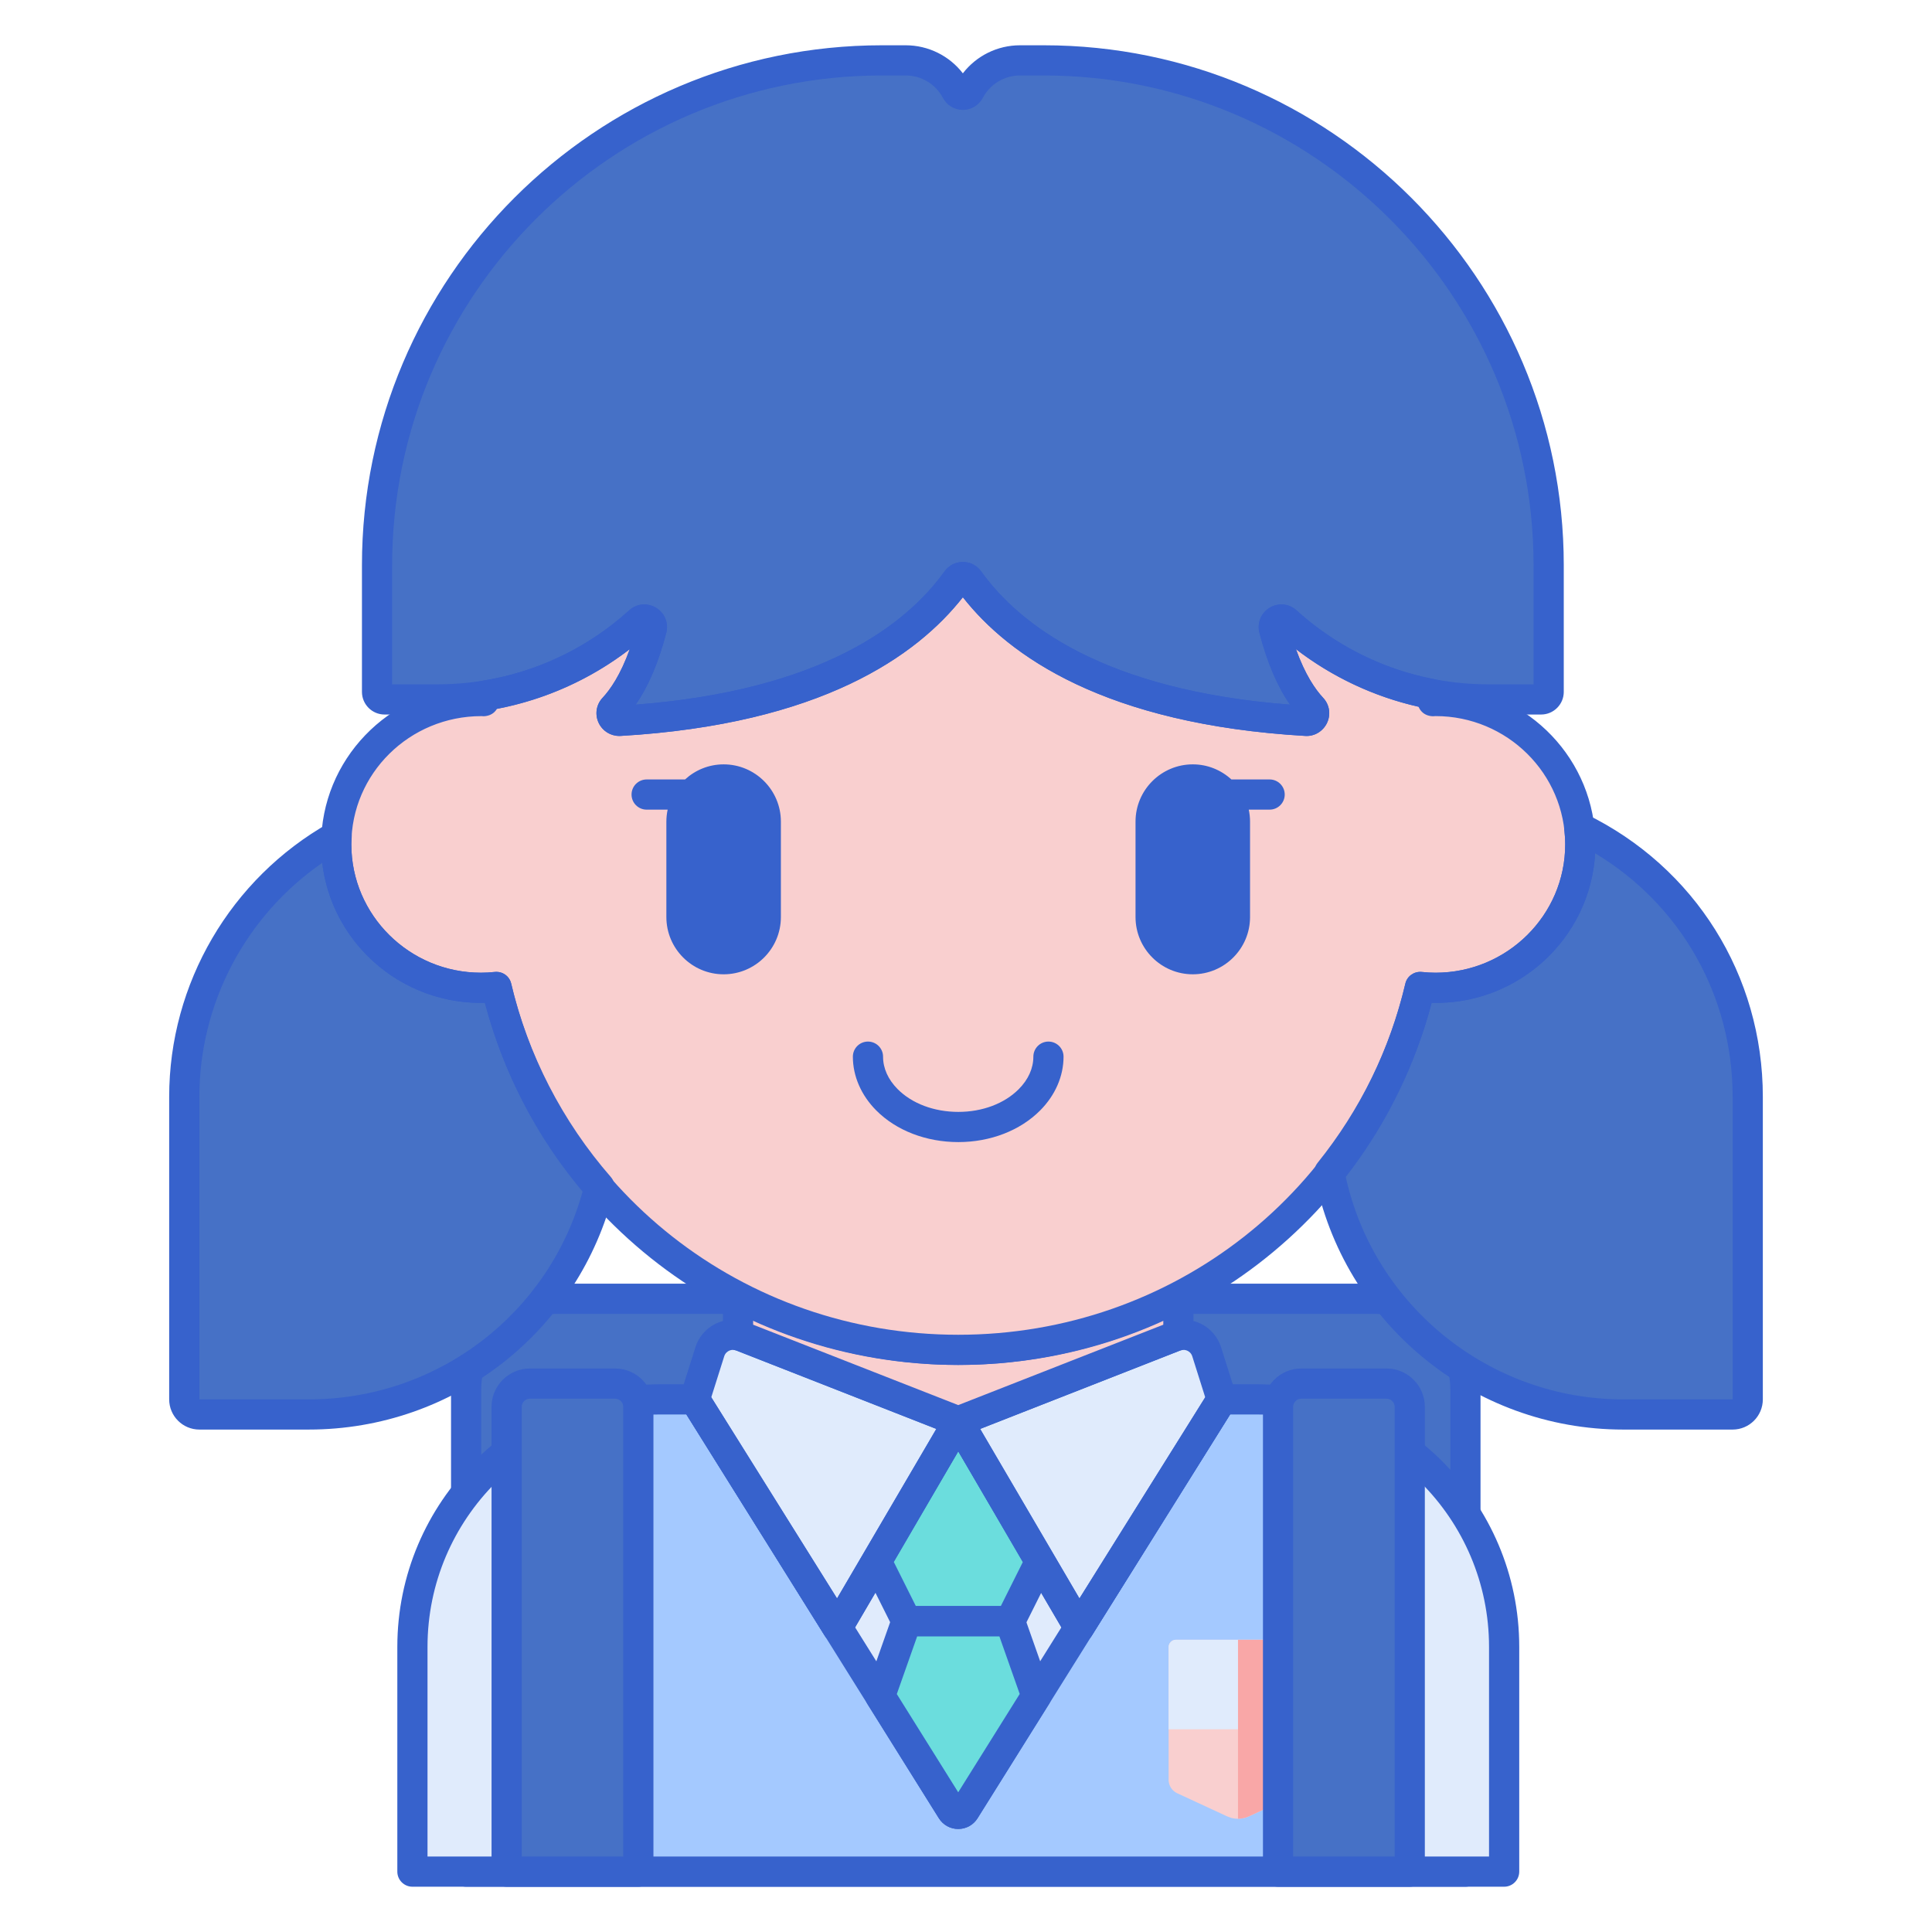 <svg id="Layer_1" enable-background="new 0 0 256 256" height="512" viewBox="0 0 256 256" width="512" xmlns="http://www.w3.org/2000/svg"><path d="m194.177 248h-132.413v-63.905c0-6.627 5.373-12 12-12h108.413c6.627 0 12 5.373 12 12z" fill="#4671c6"/><path d="m194.177 250h-132.413c-1.104 0-2-.896-2-2v-63.905c0-7.72 6.28-14 14-14h108.413c7.72 0 14 6.28 14 14v63.905c0 1.104-.895 2-2 2zm-130.413-4h128.413v-61.905c0-5.514-4.486-10-10-10h-108.413c-5.514 0-10 4.486-10 10z" fill="#3762cc"/><path d="m166.507 185.425h-10.423c-.023-.001-.045-.005-.067-.005l-.004.005h-68.567c-18.114 0-32.798 14.684-32.798 32.798v29.777h144.657c0-11.104 0-18.68 0-29.777 0-18.114-14.684-32.798-32.798-32.798z" fill="#e0ebfc"/><path d="m126.984 185.425h-.016v.012z" fill="#a4c9ff"/><path d="m166.507 185.43c-1.845 0-3.366 0-4.619 0l-34.049 54.438c-.402.643-1.339.643-1.741 0l-34.033-54.438h-4.619c-6.978 0-13.443 2.186-18.759 5.901l3.873 25.382v31.287h56.113 56.113v-31.288l3.508-22.993c-5.794-5.154-13.423-8.289-21.787-8.289z" fill="#a4c9ff"/><path d="m126.968 242.35c-1.051 0-2.01-.532-2.566-1.423l-34.036-54.441c-.386-.617-.406-1.394-.054-2.03.353-.636 1.022-1.03 1.75-1.03h34.906.016 34.906c.727 0 1.397.395 1.75 1.03.353.637.332 1.414-.054 2.03l-34.052 54.442c-.556.89-1.515 1.422-2.566 1.422zm.824-3.545.001.002v.001c.001-.001 0-.002-.001-.003zm-32.121-51.38 31.298 50.063 31.312-50.063h-31.189c-.08.004-.16.004-.241 0z" fill="#3762cc"/><path d="m133.834 214.811c-5.119 0-8.562 0-13.716 0l-3.493 9.902 9.473 15.154c.402.643 1.339.643 1.741 0l9.485-15.166z" fill="#6bdddd"/><path d="m126.976 188.333-10.813 18.568 3.955 7.91h13.732l3.948-7.895z" fill="#6bdddd"/><path d="m126.968 242.35c-1.051 0-2.01-.532-2.566-1.423l-9.473-15.152c-.323-.517-.393-1.151-.19-1.726l3.493-9.903c.282-.8 1.038-1.335 1.886-1.335h13.716c.848 0 1.604.535 1.886 1.335l3.489 9.892c.203.574.132 1.209-.19 1.726l-9.484 15.165c-.557.889-1.516 1.421-2.567 1.421zm-8.136-17.879 8.137 13.016 8.148-13.027-2.698-7.648h-10.885z" fill="#3762cc"/><path d="m133.85 216.811h-13.732c-.757 0-1.45-.428-1.789-1.105l-3.955-7.909c-.301-.604-.279-1.318.061-1.901l10.813-18.568c.358-.615 1.017-.993 1.729-.993s1.37.378 1.729.993l10.821 18.583c.339.583.362 1.298.061 1.901l-3.947 7.895c-.341.676-1.034 1.104-1.791 1.104zm-12.496-4h11.26l2.911-5.822-8.549-14.681-8.54 14.666z" fill="#3762cc"/><path d="m94.055 179.113-1.993 6.312 18.906 30.242 16.008-27.333-28.683-11.245c-1.732-.68-3.678.25-4.238 2.024z" fill="#e0ebfc"/><path d="m159.889 179.113 1.993 6.312-18.906 30.242-16.008-27.333 28.683-11.245c1.733-.68 3.678.25 4.238 2.024z" fill="#e0ebfc"/><path d="m110.968 217.666c-.689 0-1.33-.354-1.696-.939l-18.906-30.241c-.311-.497-.388-1.104-.211-1.663l1.993-6.313c.434-1.372 1.427-2.515 2.726-3.135 1.298-.619 2.811-.674 4.15-.148l28.683 11.244c.544.214.968.654 1.16 1.207s.132 1.161-.164 1.666l-16.008 27.333c-.354.604-.997.979-1.697.989-.011 0-.02 0-.03 0zm-16.721-32.519 16.666 26.656 13.155-22.463-26.505-10.39c-.427-.169-.789-.051-.966.034s-.496.292-.634.729z" fill="#3762cc"/><path d="m142.976 217.666c-.01 0-.019 0-.029 0-.7-.011-1.343-.386-1.697-.989l-16.008-27.333c-.296-.505-.355-1.113-.164-1.666s.615-.993 1.16-1.207l28.683-11.244c1.338-.525 2.851-.471 4.149.148 1.298.62 2.292 1.763 2.726 3.135l1.993 6.313c.176.559.099 1.166-.211 1.663l-18.906 30.241c-.366.585-1.007.939-1.696.939zm-13.1-28.325 13.155 22.463 16.666-26.656-1.715-5.433c-.138-.438-.457-.645-.634-.729-.177-.085-.538-.202-.966-.034z" fill="#3762cc"/><path d="m163.466 240.948c-.306-.049-.602-.15-.883-.28l-6.599-3.056c-.693-.321-1.137-1.016-1.137-1.78v-17.575c0-.542.439-.981.981-.981h16.431c.542 0 .981.439.981.981v17.575c0 .764-.444 1.459-1.137 1.78l-6.616 3.064c-.629.291-1.314.384-2.021.272z" fill="#f9cfcf"/><path d="m172.258 217.276h-16.431c-.542 0-.981.439-.981.981v10.878h18.392v-10.878c.001-.542-.438-.981-.98-.981z" fill="#e0ebfc"/><path d="m165.486 240.676 6.616-3.064c.693-.321 1.137-1.016 1.137-1.78v-17.575c0-.542-.439-.981-.981-.981h-8.215v23.715c.502 0 .987-.104 1.443-.315z" fill="#f9a7a7"/><path d="m98.293 177.088 28.679 11.243 28.679-11.243c.162-.063.327-.099.491-.135v-5.202c-8.714 4.536-18.63 7.112-29.158 7.112-10.541 0-20.468-2.583-29.19-7.129v5.217c.167.036.334.073.499.137z" fill="#f9cfcf"/><path d="m126.972 190.332c-.248 0-.496-.046-.73-.138l-28.673-11.242c-.065-.021-.131-.031-.196-.046-.92-.199-1.579-1.014-1.579-1.955v-5.217c0-.699.365-1.348.963-1.71.598-.364 1.342-.387 1.961-.063 8.664 4.516 18.438 6.902 28.266 6.902 9.816 0 19.58-2.381 28.235-6.887.621-.321 1.363-.299 1.961.064.598.362.962 1.011.962 1.71v5.202c0 .939-.654 1.752-1.571 1.953-.068.016-.137.026-.205.05l-28.665 11.238c-.233.093-.481.139-.729.139zm-27.178-14.804 27.178 10.655 27.17-10.652v-.578c-8.47 3.874-17.792 5.91-27.158 5.91-9.377 0-18.711-2.041-27.19-5.925z" fill="#3762cc"/><path d="m199.305 250h-144.657c-1.104 0-2-.896-2-2v-29.777c0-19.188 15.61-34.798 34.798-34.798h4.616c.689 0 1.331.355 1.696.939l17.155 27.439 14.334-24.475c.358-.612 1.016-.989 1.726-.989s1.367.377 1.726.989l14.334 24.475 17.155-27.439c.365-.584 1.006-.939 1.696-.939h4.625c19.188 0 34.798 15.61 34.798 34.798v29.777c-.002 1.104-.898 2-2.002 2zm-142.657-4h140.657v-27.777c0-16.982-13.816-30.798-30.798-30.798h-3.516l-18.319 29.302c-.371.594-1.003.985-1.725.939-.7-.011-1.343-.386-1.697-.989l-14.278-24.38-14.278 24.38c-.354.604-.997.979-1.697.989-.743.029-1.354-.347-1.725-.939l-18.319-29.302h-3.508c-16.982 0-30.798 13.815-30.798 30.798v27.777z" fill="#3762cc"/><path d="m186.798 248v-61.588c0-1.701-1.379-3.079-3.079-3.079h-11.291c-1.701 0-3.079 1.379-3.079 3.079v61.588z" fill="#4671c6"/><path d="m186.798 250h-17.45c-1.104 0-2-.896-2-2v-61.588c0-2.801 2.278-5.079 5.079-5.079h11.291c2.801 0 5.08 2.278 5.08 5.079v61.588c0 1.104-.895 2-2 2zm-15.449-4h13.45v-59.588c0-.595-.484-1.079-1.08-1.079h-11.291c-.595 0-1.079.484-1.079 1.079z" fill="#3762cc"/><path d="m84.584 248v-61.588c0-1.701-1.379-3.079-3.079-3.079h-11.292c-1.701 0-3.079 1.379-3.079 3.079v61.588z" fill="#4671c6"/><path d="m84.583 250h-17.45c-1.104 0-2-.896-2-2v-61.588c0-2.801 2.279-5.079 5.08-5.079h11.291c2.801 0 5.079 2.278 5.079 5.079v61.588c0 1.104-.895 2-2 2zm-15.449-4h13.45v-59.588c0-.595-.484-1.079-1.079-1.079h-11.292c-.595 0-1.08.484-1.08 1.079v59.588z" fill="#3762cc"/><path d="m190.223 92.886c-.134 0-.264.017-.397.02v-.916c-7.378-1.385-14.039-4.799-19.381-9.643-.726-.659-1.874.05-1.629.999 1.475 5.698 3.487 8.817 5.052 10.491.614.656.08 1.733-.817 1.681-26.457-1.547-38.855-10.547-44.667-18.645-.394-.549-1.208-.549-1.602 0-5.812 8.098-18.21 17.098-44.667 18.645-.897.052-1.431-1.024-.817-1.681 1.565-1.673 3.577-4.793 5.052-10.491.246-.949-.902-1.658-1.629-.999-5.633 5.109-12.734 8.621-20.595 9.846v.713c-.133-.003-.263-.02-.397-.02-10.59 0-19.175 8.507-19.175 19.002s8.585 19.002 19.175 19.002c.696 0 1.381-.041 2.057-.113 6.486 27.554 31.41 48.086 61.19 48.086s54.704-20.532 61.19-48.086c.676.072 1.362.113 2.057.113 10.59 0 19.175-8.507 19.175-19.002s-8.585-19.002-19.175-19.002z" fill="#f9cfcf"/><g fill="#3762cc"><path d="m126.989 151.332c-4.271 0-8.24-1.532-10.891-4.205-1.991-2.007-3.088-4.533-3.088-7.114 0-1.104.896-2 2-2s2 .896 2 2c0 1.54.667 3.026 1.928 4.297 1.905 1.921 4.839 3.022 8.051 3.022 3.185 0 6.104-1.102 8.009-3.021 1.261-1.271 1.928-2.758 1.928-4.298 0-1.104.896-2 2-2s2 .896 2 2c0 2.58-1.097 5.107-3.088 7.114-2.65 2.673-6.605 4.205-10.849 4.205z"/><path d="m168.233 103.281h-5.067c-1.35-1.237-3.143-2-5.114-2-4.184 0-7.588 3.403-7.588 7.587v12.645c0 4.184 3.404 7.586 7.588 7.586 4.183 0 7.586-3.403 7.586-7.586v-12.645c0-.544-.06-1.075-.17-1.587h2.765c1.104 0 2-.896 2-2s-.895-2-2-2z"/><path d="m95.886 101.282c-1.972 0-3.765.762-5.115 2h-5.088c-1.104 0-2 .896-2 2s.896 2 2 2h2.785c-.11.512-.17 1.043-.17 1.587v12.645c0 4.184 3.404 7.586 7.588 7.586 4.183 0 7.586-3.403 7.586-7.586v-12.645c0-4.184-3.403-7.587-7.586-7.587z"/></g><path d="m138.3 8h-3.141c-2.904 0-5.427 1.634-6.698 4.033-.376.709-1.38.709-1.756 0-1.271-2.399-3.794-4.033-6.698-4.033h-3.141c-36.951 0-66.907 29.955-66.907 66.907v16.772c0 .552.448 1 1 1h6.983c10.309 0 19.7-3.912 26.778-10.331.726-.659 1.874.05 1.629.999-1.475 5.697-3.487 8.817-5.052 10.491-.614.656-.08 1.733.817 1.68 26.457-1.547 38.855-10.547 44.667-18.645.394-.549 1.208-.549 1.602 0 5.812 8.098 18.21 17.098 44.667 18.645.897.052 1.431-1.024.817-1.68-1.565-1.674-3.577-4.793-5.052-10.491-.246-.949.902-1.658 1.629-.999 7.078 6.419 16.469 10.331 26.778 10.331h6.983c.552 0 1-.448 1-1v-16.772c.001-36.952-29.954-66.907-66.905-66.907z" fill="#4671c6"/><path d="m82.051 97.52c-1.167 0-2.226-.669-2.729-1.742-.523-1.115-.321-2.412.515-3.307 1.029-1.101 2.394-3.063 3.608-6.454-7.292 5.607-16.226 8.662-25.502 8.662h-6.983c-1.654 0-3-1.346-3-3v-16.773c-.001-37.995 30.911-68.906 68.906-68.906h3.141c3.001 0 5.781 1.392 7.576 3.716 1.795-2.324 4.575-3.716 7.576-3.716h3.141c37.995 0 68.907 30.911 68.907 68.906v16.772c0 1.654-1.346 3-3 3h-6.983c-9.276 0-18.209-3.055-25.502-8.661 1.215 3.392 2.579 5.353 3.608 6.453.836.895 1.038 2.191.515 3.307-.529 1.127-1.685 1.825-2.91 1.736-26.518-1.55-39.262-10.608-45.351-18.377-6.09 7.769-18.834 16.827-45.352 18.378-.061.004-.121.006-.181.006zm3.322-17.429c.533 0 1.069.144 1.555.438 1.146.692 1.692 2.026 1.358 3.319-1.013 3.911-2.372 7.102-4.055 9.522 24.642-1.899 35.851-10.593 40.926-17.663.56-.78 1.467-1.246 2.426-1.246s1.866.466 2.426 1.246c5.075 7.07 16.283 15.764 40.926 17.663-1.683-2.42-3.042-5.611-4.055-9.522-.335-1.292.211-2.626 1.357-3.319 1.14-.691 2.567-.556 3.55.337 6.979 6.328 16.011 9.813 25.435 9.813h5.983v-15.773c.002-35.789-29.116-64.906-64.905-64.906h-3.141c-2.071 0-3.96 1.138-4.931 2.97-.522.984-1.535 1.596-2.645 1.596s-2.123-.611-2.645-1.596c-.971-1.832-2.86-2.97-4.931-2.97h-3.141c-35.79 0-64.907 29.117-64.907 64.906v15.772h5.983c9.424 0 18.457-3.485 25.434-9.813.566-.511 1.278-.774 1.997-.774z" fill="#3762cc"/><path d="m209.254 109.65c.087.735.144 1.479.144 2.238 0 10.495-8.585 19.002-19.175 19.002-.696 0-1.381-.041-2.057-.113-2.147 9.121-6.324 17.464-12.018 24.555 3.536 18.283 19.62 32.093 38.936 32.093h14.499c1.105 0 2-.895 2-2v-40.092c0-15.689-9.111-29.249-22.329-35.683z" fill="#4671c6"/><path d="m229.583 189.425h-14.499c-19.921 0-37.122-14.179-40.899-33.713-.112-.577.036-1.174.404-1.632 5.668-7.059 9.582-15.053 11.631-23.761.231-.98 1.159-1.624 2.156-1.531.646.068 1.251.102 1.848.102 9.47 0 17.174-7.627 17.174-17.002 0-.608-.042-1.263-.13-2.001-.086-.727.23-1.442.827-1.866s1.377-.489 2.035-.168c14.467 7.041 23.454 21.403 23.454 37.48v40.092c-.001 2.206-1.795 4-4.001 4zm-51.288-33.583c3.756 17.197 19.084 29.583 36.789 29.583h14.499v-40.092c0-13.394-6.9-25.471-18.218-32.266-.628 11.204-10.147 20.136-21.664 19.815-2.186 8.263-6.103 16.15-11.406 22.96z" fill="#3762cc"/><path d="m65.786 130.777c-.676.072-1.362.113-2.057.113-10.59 0-19.175-8.507-19.175-19.002 0-.374.035-.74.057-1.108-12.052 6.806-20.194 19.726-20.194 34.554v40.092c0 1.105.895 2 2 2h14.499c18.627 0 34.248-12.843 38.51-30.154-6.526-7.491-11.294-16.529-13.64-26.495z" fill="#4671c6"/><path d="m40.916 189.425h-14.499c-2.206 0-4-1.794-4-4v-40.092c0-14.999 8.127-28.906 21.21-36.295.637-.36 1.42-.343 2.042.044s.981 1.083.938 1.813l-.021.325c-.015.221-.032.442-.032.667 0 9.375 7.705 17.002 17.174 17.002.597 0 1.201-.033 1.848-.102 1.006-.095 1.925.551 2.156 1.531 2.213 9.402 6.778 18.268 13.202 25.637.428.491.59 1.16.434 1.793-4.591 18.651-21.226 31.677-40.452 31.677zm1.782-75.09c-10.121 6.995-16.281 18.583-16.281 30.998v40.092h14.499c17.04 0 31.828-11.316 36.312-27.646-6.118-7.258-10.576-15.814-12.977-24.896-.174.005-.348.007-.522.007-10.841 0-19.806-8.123-21.031-18.555z" fill="#3762cc"/><path d="m126.976 180.863c-29.723 0-55.275-19.645-62.727-47.98-.174.005-.347.007-.521.007-11.676 0-21.174-9.422-21.174-21.002 0-11.201 8.886-20.382 20.033-20.972.303-.364.733-.621 1.231-.699 7.305-1.138 14.068-4.371 19.559-9.351.983-.893 2.411-1.027 3.55-.339 1.147.693 1.693 2.027 1.358 3.319-1.012 3.912-2.372 7.104-4.054 9.523 24.642-1.899 35.851-10.593 40.925-17.663.559-.779 1.466-1.246 2.425-1.246h.001c.959 0 1.866.466 2.426 1.246 5.075 7.07 16.283 15.764 40.925 17.663-1.682-2.42-3.042-5.611-4.054-9.523-.335-1.291.21-2.625 1.358-3.318 1.14-.691 2.568-.555 3.551.339 5.189 4.704 11.554 7.871 18.406 9.157.563.105 1.035.442 1.323.9 11.075.665 19.879 9.813 19.879 20.963 0 11.58-9.499 21.002-21.174 21.002-.173 0-.347-.002-.521-.007-7.45 28.337-33.002 47.981-62.725 47.981zm-61.188-52.086c.918 0 1.731.631 1.945 1.542 6.451 27.404 30.813 46.544 59.243 46.544 28.431 0 52.793-19.14 59.243-46.544.231-.98 1.159-1.624 2.156-1.531.646.068 1.251.102 1.848.102 9.47 0 17.174-7.627 17.174-17.002 0-9.373-7.701-16.998-17.167-17.002-.173.012-.266.018-.36.021-.541-.015-1.058-.193-1.442-.57-.201-.196-.356-.432-.459-.688-5.905-1.333-11.444-3.938-16.248-7.631 1.215 3.393 2.579 5.353 3.608 6.453.836.895 1.038 2.191.515 3.307-.529 1.127-1.685 1.825-2.91 1.736-26.518-1.55-39.262-10.608-45.351-18.377-6.091 7.769-18.836 16.827-45.352 18.378-1.236.053-2.381-.609-2.91-1.737-.523-1.115-.321-2.412.516-3.307 1.029-1.101 2.392-3.061 3.607-6.452-5.171 3.979-11.176 6.68-17.597 7.906-.088.149-.196.288-.323.411-.385.376-.913.555-1.442.57-.095-.003-.188-.009-.281-.016-.003 0-.007 0-.01 0-9.538 0-17.237 7.625-17.237 16.997 0 9.375 7.705 17.002 17.174 17.002.597 0 1.201-.033 1.848-.102.071-.006.142-.01.212-.01z" fill="#3762cc"/></svg>